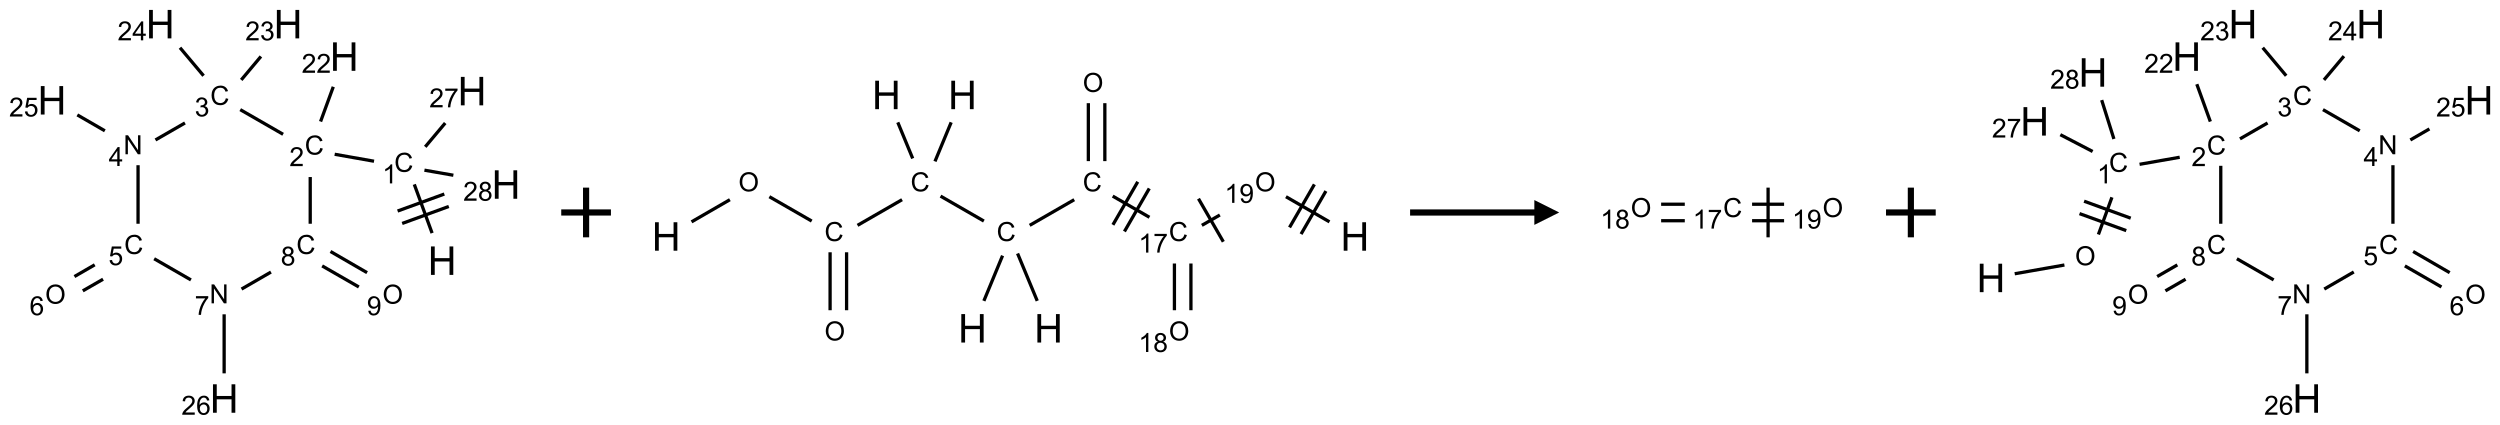 <?xml version="1.0" encoding="UTF-8"?>
<svg xmlns="http://www.w3.org/2000/svg" xmlns:xlink="http://www.w3.org/1999/xlink" width="1006" height="171" viewBox="0 0 1006 171">
<defs>
<g>
<g id="glyph-0-0">
<path d="M 2 0 L 2 -10 L 10 -10 L 10 0 Z M 2.25 -0.25 L 9.75 -0.25 L 9.75 -9.75 L 2.25 -9.75 Z M 2.25 -0.25 "/>
</g>
<g id="glyph-0-1">
<path d="M 1.281 0 L 1.281 -11.453 L 2.797 -11.453 L 2.797 -6.75 L 8.75 -6.75 L 8.75 -11.453 L 10.266 -11.453 L 10.266 0 L 8.75 0 L 8.75 -5.398 L 2.797 -5.398 L 2.797 0 Z M 1.281 0 "/>
</g>
<g id="glyph-1-0">
<path d="M 1.332 0 L 1.332 -6.668 L 6.668 -6.668 L 6.668 0 Z M 1.5 -0.168 L 6.5 -0.168 L 6.5 -6.5 L 1.5 -6.5 Z M 1.5 -0.168 "/>
</g>
<g id="glyph-1-1">
<path d="M 6.27 -2.676 L 7.281 -2.422 C 7.07 -1.594 6.688 -0.961 6.137 -0.523 C 5.586 -0.086 4.914 0.129 4.121 0.129 C 3.297 0.129 2.629 -0.039 2.113 -0.371 C 1.598 -0.707 1.203 -1.191 0.934 -1.828 C 0.664 -2.465 0.531 -3.145 0.531 -3.875 C 0.531 -4.672 0.684 -5.363 0.988 -5.957 C 1.293 -6.547 1.723 -6.996 2.285 -7.305 C 2.844 -7.613 3.461 -7.766 4.137 -7.766 C 4.898 -7.766 5.543 -7.57 6.062 -7.184 C 6.582 -6.793 6.945 -6.246 7.152 -5.543 L 6.156 -5.309 C 5.98 -5.863 5.723 -6.266 5.387 -6.52 C 5.051 -6.773 4.625 -6.902 4.113 -6.902 C 3.527 -6.902 3.039 -6.762 2.645 -6.48 C 2.25 -6.199 1.973 -5.82 1.812 -5.348 C 1.652 -4.871 1.574 -4.383 1.574 -3.879 C 1.574 -3.23 1.668 -2.664 1.855 -2.18 C 2.047 -1.695 2.34 -1.332 2.738 -1.094 C 3.137 -0.855 3.57 -0.734 4.035 -0.734 C 4.602 -0.734 5.082 -0.898 5.473 -1.223 C 5.867 -1.551 6.133 -2.035 6.27 -2.676 Z M 6.27 -2.676 "/>
</g>
<g id="glyph-1-2">
<path d="M 3.973 0 L 3.035 0 L 3.035 -5.973 C 2.809 -5.758 2.516 -5.543 2.148 -5.328 C 1.781 -5.113 1.453 -4.953 1.16 -4.844 L 1.16 -5.75 C 1.684 -5.996 2.145 -6.297 2.535 -6.645 C 2.93 -6.996 3.207 -7.336 3.371 -7.668 L 3.973 -7.668 Z M 3.973 0 "/>
</g>
<g id="glyph-1-3">
<path d="M 5.371 -0.902 L 5.371 0 L 0.324 0 C 0.316 -0.227 0.352 -0.441 0.434 -0.652 C 0.562 -0.996 0.766 -1.332 1.051 -1.668 C 1.332 -2 1.742 -2.387 2.277 -2.824 C 3.105 -3.504 3.668 -4.043 3.957 -4.441 C 4.25 -4.84 4.395 -5.215 4.395 -5.566 C 4.395 -5.938 4.262 -6.254 3.996 -6.508 C 3.73 -6.762 3.387 -6.891 2.957 -6.891 C 2.508 -6.891 2.145 -6.754 1.875 -6.484 C 1.605 -6.215 1.469 -5.84 1.465 -5.359 L 0.5 -5.457 C 0.566 -6.176 0.812 -6.727 1.246 -7.102 C 1.676 -7.477 2.254 -7.668 2.98 -7.668 C 3.711 -7.668 4.293 -7.465 4.719 -7.059 C 5.145 -6.652 5.359 -6.148 5.359 -5.547 C 5.359 -5.242 5.297 -4.941 5.172 -4.645 C 5.047 -4.352 4.84 -4.039 4.551 -3.715 C 4.262 -3.387 3.777 -2.938 3.105 -2.371 C 2.543 -1.898 2.18 -1.578 2.02 -1.41 C 1.859 -1.242 1.73 -1.07 1.625 -0.902 Z M 5.371 -0.902 "/>
</g>
<g id="glyph-1-4">
<path d="M 0.449 -2.016 L 1.387 -2.141 C 1.492 -1.609 1.676 -1.227 1.934 -0.992 C 2.191 -0.758 2.508 -0.641 2.879 -0.641 C 3.32 -0.641 3.695 -0.793 3.996 -1.098 C 4.301 -1.402 4.453 -1.781 4.453 -2.234 C 4.453 -2.664 4.312 -3.02 4.031 -3.301 C 3.75 -3.578 3.391 -3.719 2.957 -3.719 C 2.781 -3.719 2.562 -3.684 2.297 -3.613 L 2.402 -4.438 C 2.465 -4.43 2.516 -4.426 2.551 -4.426 C 2.949 -4.426 3.312 -4.531 3.629 -4.738 C 3.949 -4.949 4.109 -5.27 4.109 -5.703 C 4.109 -6.047 3.992 -6.332 3.762 -6.559 C 3.527 -6.785 3.227 -6.895 2.859 -6.895 C 2.496 -6.895 2.191 -6.781 1.949 -6.551 C 1.707 -6.324 1.547 -5.98 1.48 -5.52 L 0.543 -5.688 C 0.656 -6.316 0.918 -6.805 1.324 -7.148 C 1.73 -7.492 2.234 -7.668 2.84 -7.668 C 3.254 -7.668 3.641 -7.578 3.988 -7.398 C 4.34 -7.219 4.609 -6.977 4.793 -6.668 C 4.98 -6.359 5.074 -6.031 5.074 -5.684 C 5.074 -5.352 4.984 -5.051 4.809 -4.781 C 4.629 -4.512 4.367 -4.297 4.02 -4.137 C 4.473 -4.031 4.824 -3.816 5.074 -3.488 C 5.324 -3.16 5.449 -2.75 5.449 -2.254 C 5.449 -1.59 5.203 -1.023 4.719 -0.559 C 4.234 -0.098 3.617 0.137 2.875 0.137 C 2.203 0.137 1.648 -0.062 1.207 -0.465 C 0.762 -0.863 0.512 -1.379 0.449 -2.016 Z M 0.449 -2.016 "/>
</g>
<g id="glyph-1-5">
<path d="M 3.449 0 L 3.449 -1.828 L 0.137 -1.828 L 0.137 -2.688 L 3.621 -7.637 L 4.387 -7.637 L 4.387 -2.688 L 5.418 -2.688 L 5.418 -1.828 L 4.387 -1.828 L 4.387 0 Z M 3.449 -2.688 L 3.449 -6.129 L 1.059 -2.688 Z M 3.449 -2.688 "/>
</g>
<g id="glyph-1-6">
<path d="M 0.812 0 L 0.812 -7.637 L 1.848 -7.637 L 5.859 -1.641 L 5.859 -7.637 L 6.828 -7.637 L 6.828 0 L 5.793 0 L 1.781 -6 L 1.781 0 Z M 0.812 0 "/>
</g>
<g id="glyph-1-7">
<path d="M 0.441 -2 L 1.426 -2.082 C 1.5 -1.605 1.668 -1.242 1.934 -1.004 C 2.199 -0.762 2.52 -0.641 2.895 -0.641 C 3.348 -0.641 3.73 -0.812 4.043 -1.152 C 4.355 -1.492 4.512 -1.941 4.512 -2.504 C 4.512 -3.039 4.359 -3.461 4.059 -3.77 C 3.758 -4.078 3.367 -4.234 2.879 -4.234 C 2.578 -4.234 2.305 -4.164 2.062 -4.027 C 1.82 -3.891 1.629 -3.715 1.488 -3.496 L 0.609 -3.609 L 1.348 -7.531 L 5.145 -7.531 L 5.145 -6.637 L 2.098 -6.637 L 1.688 -4.582 C 2.145 -4.902 2.625 -5.062 3.129 -5.062 C 3.797 -5.062 4.359 -4.832 4.816 -4.371 C 5.277 -3.91 5.504 -3.312 5.504 -2.59 C 5.504 -1.898 5.305 -1.301 4.902 -0.797 C 4.41 -0.18 3.742 0.129 2.895 0.129 C 2.199 0.129 1.633 -0.062 1.195 -0.453 C 0.758 -0.844 0.504 -1.359 0.441 -2 Z M 0.441 -2 "/>
</g>
<g id="glyph-1-8">
<path d="M 0.516 -3.719 C 0.516 -4.984 0.855 -5.977 1.535 -6.695 C 2.215 -7.414 3.094 -7.77 4.172 -7.77 C 4.875 -7.77 5.512 -7.602 6.078 -7.266 C 6.645 -6.93 7.074 -6.461 7.371 -5.855 C 7.668 -5.254 7.816 -4.57 7.816 -3.809 C 7.816 -3.035 7.66 -2.34 7.348 -1.73 C 7.035 -1.117 6.594 -0.656 6.02 -0.34 C 5.449 -0.027 4.828 0.129 4.168 0.129 C 3.449 0.129 2.805 -0.043 2.238 -0.391 C 1.672 -0.738 1.246 -1.211 0.953 -1.812 C 0.66 -2.414 0.516 -3.047 0.516 -3.719 Z M 1.559 -3.703 C 1.559 -2.781 1.805 -2.059 2.301 -1.527 C 2.793 -1 3.414 -0.734 4.16 -0.734 C 4.922 -0.734 5.547 -1 6.039 -1.535 C 6.531 -2.07 6.777 -2.828 6.777 -3.812 C 6.777 -4.434 6.672 -4.977 6.461 -5.441 C 6.25 -5.902 5.945 -6.262 5.539 -6.52 C 5.133 -6.773 4.68 -6.902 4.176 -6.902 C 3.461 -6.902 2.848 -6.656 2.332 -6.164 C 1.816 -5.672 1.559 -4.852 1.559 -3.703 Z M 1.559 -3.703 "/>
</g>
<g id="glyph-1-9">
<path d="M 5.309 -5.766 L 4.375 -5.691 C 4.293 -6.059 4.172 -6.328 4.02 -6.496 C 3.766 -6.762 3.453 -6.895 3.082 -6.895 C 2.785 -6.895 2.523 -6.812 2.297 -6.645 C 2 -6.43 1.77 -6.117 1.598 -5.703 C 1.43 -5.289 1.34 -4.703 1.332 -3.938 C 1.559 -4.281 1.836 -4.535 2.16 -4.703 C 2.488 -4.871 2.828 -4.953 3.188 -4.953 C 3.812 -4.953 4.344 -4.723 4.785 -4.262 C 5.223 -3.801 5.441 -3.207 5.441 -2.48 C 5.441 -2 5.34 -1.555 5.133 -1.145 C 4.926 -0.73 4.641 -0.418 4.281 -0.199 C 3.922 0.02 3.512 0.129 3.051 0.129 C 2.27 0.129 1.633 -0.156 1.141 -0.73 C 0.648 -1.305 0.402 -2.254 0.402 -3.574 C 0.402 -5.051 0.672 -6.121 1.219 -6.793 C 1.695 -7.375 2.336 -7.668 3.141 -7.668 C 3.742 -7.668 4.234 -7.5 4.617 -7.16 C 5 -6.824 5.23 -6.359 5.309 -5.766 Z M 1.48 -2.473 C 1.48 -2.152 1.547 -1.844 1.684 -1.547 C 1.82 -1.25 2.016 -1.027 2.262 -0.871 C 2.508 -0.719 2.766 -0.641 3.035 -0.641 C 3.434 -0.641 3.773 -0.801 4.059 -1.121 C 4.344 -1.441 4.484 -1.875 4.484 -2.422 C 4.484 -2.949 4.344 -3.367 4.062 -3.668 C 3.781 -3.973 3.426 -4.125 3 -4.125 C 2.578 -4.125 2.219 -3.973 1.922 -3.668 C 1.625 -3.363 1.48 -2.969 1.48 -2.473 Z M 1.48 -2.473 "/>
</g>
<g id="glyph-1-10">
<path d="M 0.504 -6.637 L 0.504 -7.535 L 5.449 -7.535 L 5.449 -6.809 C 4.961 -6.289 4.48 -5.602 4.004 -4.746 C 3.527 -3.887 3.156 -3.004 2.895 -2.098 C 2.707 -1.461 2.59 -0.762 2.535 0 L 1.574 0 C 1.582 -0.602 1.703 -1.328 1.926 -2.176 C 2.152 -3.027 2.477 -3.848 2.898 -4.637 C 3.32 -5.426 3.77 -6.094 4.246 -6.637 Z M 0.504 -6.637 "/>
</g>
<g id="glyph-1-11">
<path d="M 1.887 -4.141 C 1.496 -4.281 1.207 -4.484 1.02 -4.75 C 0.832 -5.016 0.738 -5.328 0.738 -5.699 C 0.738 -6.254 0.938 -6.719 1.34 -7.098 C 1.738 -7.477 2.27 -7.668 2.934 -7.668 C 3.598 -7.668 4.137 -7.473 4.543 -7.086 C 4.949 -6.699 5.152 -6.227 5.152 -5.672 C 5.152 -5.316 5.059 -5.008 4.871 -4.746 C 4.688 -4.484 4.406 -4.281 4.027 -4.141 C 4.496 -3.988 4.852 -3.742 5.098 -3.402 C 5.34 -3.062 5.465 -2.656 5.465 -2.184 C 5.465 -1.531 5.234 -0.98 4.77 -0.535 C 4.309 -0.09 3.703 0.129 2.949 0.129 C 2.195 0.129 1.586 -0.094 1.125 -0.539 C 0.664 -0.984 0.434 -1.543 0.434 -2.207 C 0.434 -2.703 0.559 -3.121 0.809 -3.457 C 1.062 -3.793 1.422 -4.02 1.887 -4.141 Z M 1.699 -5.73 C 1.699 -5.367 1.812 -5.074 2.047 -4.844 C 2.281 -4.613 2.582 -4.5 2.953 -4.5 C 3.312 -4.5 3.609 -4.613 3.84 -4.84 C 4.07 -5.066 4.188 -5.348 4.188 -5.676 C 4.188 -6.02 4.07 -6.309 3.832 -6.543 C 3.594 -6.777 3.297 -6.895 2.941 -6.895 C 2.586 -6.895 2.289 -6.781 2.051 -6.551 C 1.816 -6.324 1.699 -6.047 1.699 -5.73 Z M 1.395 -2.203 C 1.395 -1.938 1.461 -1.676 1.586 -1.426 C 1.711 -1.176 1.902 -0.984 2.152 -0.848 C 2.402 -0.711 2.672 -0.641 2.957 -0.641 C 3.406 -0.641 3.777 -0.785 4.066 -1.074 C 4.359 -1.363 4.504 -1.727 4.504 -2.172 C 4.504 -2.625 4.355 -2.996 4.055 -3.293 C 3.754 -3.586 3.379 -3.734 2.926 -3.734 C 2.484 -3.734 2.121 -3.59 1.832 -3.297 C 1.543 -3.004 1.395 -2.641 1.395 -2.203 Z M 1.395 -2.203 "/>
</g>
<g id="glyph-1-12">
<path d="M 0.582 -1.766 L 1.484 -1.848 C 1.562 -1.426 1.707 -1.117 1.922 -0.926 C 2.137 -0.734 2.414 -0.641 2.75 -0.641 C 3.039 -0.641 3.289 -0.707 3.508 -0.84 C 3.727 -0.973 3.902 -1.148 4.043 -1.367 C 4.18 -1.586 4.297 -1.887 4.391 -2.262 C 4.484 -2.637 4.531 -3.016 4.531 -3.406 C 4.531 -3.449 4.531 -3.512 4.527 -3.594 C 4.34 -3.297 4.082 -3.055 3.758 -2.867 C 3.434 -2.68 3.082 -2.59 2.703 -2.59 C 2.07 -2.59 1.535 -2.816 1.098 -3.277 C 0.66 -3.734 0.441 -4.34 0.441 -5.09 C 0.441 -5.863 0.672 -6.484 1.129 -6.957 C 1.586 -7.43 2.156 -7.668 2.844 -7.668 C 3.34 -7.668 3.793 -7.531 4.207 -7.266 C 4.617 -7 4.93 -6.617 5.145 -6.121 C 5.355 -5.629 5.465 -4.91 5.465 -3.973 C 5.465 -2.996 5.359 -2.223 5.145 -1.645 C 4.934 -1.066 4.617 -0.625 4.199 -0.324 C 3.781 -0.02 3.293 0.129 2.73 0.129 C 2.133 0.129 1.645 -0.035 1.266 -0.367 C 0.887 -0.699 0.66 -1.164 0.582 -1.766 Z M 4.422 -5.137 C 4.422 -5.676 4.277 -6.102 3.992 -6.418 C 3.707 -6.734 3.359 -6.891 2.957 -6.891 C 2.543 -6.891 2.18 -6.719 1.871 -6.379 C 1.562 -6.039 1.406 -5.598 1.406 -5.059 C 1.406 -4.57 1.555 -4.176 1.848 -3.871 C 2.141 -3.566 2.5 -3.418 2.934 -3.418 C 3.367 -3.418 3.723 -3.57 4.004 -3.871 C 4.281 -4.176 4.422 -4.598 4.422 -5.137 Z M 4.422 -5.137 "/>
</g>
</g>
</defs>
<path fill="none" stroke-width="0.033" stroke-linecap="butt" stroke-linejoin="miter" stroke="rgb(0%, 0%, 0%)" stroke-opacity="1" stroke-miterlimit="10" d="M 3.824 2.102 L 3.645 1.612 " transform="matrix(40, 0, 0, 40, 20.912, 9.719)"/>
<path fill="none" stroke-width="0.033" stroke-linecap="butt" stroke-linejoin="miter" stroke="rgb(0%, 0%, 0%)" stroke-opacity="1" stroke-miterlimit="10" d="M 3.947 1.709 L 3.477 1.88 " transform="matrix(40, 0, 0, 40, 20.912, 9.719)"/>
<path fill="none" stroke-width="0.033" stroke-linecap="butt" stroke-linejoin="miter" stroke="rgb(0%, 0%, 0%)" stroke-opacity="1" stroke-miterlimit="10" d="M 3.992 1.834 L 3.523 2.005 " transform="matrix(40, 0, 0, 40, 20.912, 9.719)"/>
<path fill="none" stroke-width="0.033" stroke-linecap="butt" stroke-linejoin="miter" stroke="rgb(0%, 0%, 0%)" stroke-opacity="1" stroke-miterlimit="10" d="M 3.24 1.379 L 2.844 1.309 " transform="matrix(40, 0, 0, 40, 20.912, 9.719)"/>
<path fill="none" stroke-width="0.033" stroke-linecap="butt" stroke-linejoin="miter" stroke="rgb(0%, 0%, 0%)" stroke-opacity="1" stroke-miterlimit="10" d="M 2.702 0.98 L 2.83 0.63 " transform="matrix(40, 0, 0, 40, 20.912, 9.719)"/>
<path fill="none" stroke-width="0.033" stroke-linecap="butt" stroke-linejoin="miter" stroke="rgb(0%, 0%, 0%)" stroke-opacity="1" stroke-miterlimit="10" d="M 2.325 1.108 L 1.894 0.86 " transform="matrix(40, 0, 0, 40, 20.912, 9.719)"/>
<path fill="none" stroke-width="0.033" stroke-linecap="butt" stroke-linejoin="miter" stroke="rgb(0%, 0%, 0%)" stroke-opacity="1" stroke-miterlimit="10" d="M 1.904 0.561 L 2.102 0.325 " transform="matrix(40, 0, 0, 40, 20.912, 9.719)"/>
<path fill="none" stroke-width="0.033" stroke-linecap="butt" stroke-linejoin="miter" stroke="rgb(0%, 0%, 0%)" stroke-opacity="1" stroke-miterlimit="10" d="M 1.525 0.519 L 1.288 0.237 " transform="matrix(40, 0, 0, 40, 20.912, 9.719)"/>
<path fill="none" stroke-width="0.033" stroke-linecap="butt" stroke-linejoin="miter" stroke="rgb(0%, 0%, 0%)" stroke-opacity="1" stroke-miterlimit="10" d="M 1.338 0.994 L 1.041 1.165 " transform="matrix(40, 0, 0, 40, 20.912, 9.719)"/>
<path fill="none" stroke-width="0.033" stroke-linecap="butt" stroke-linejoin="miter" stroke="rgb(0%, 0%, 0%)" stroke-opacity="1" stroke-miterlimit="10" d="M 0.532 1.073 L 0.255 0.913 " transform="matrix(40, 0, 0, 40, 20.912, 9.719)"/>
<path fill="none" stroke-width="0.033" stroke-linecap="butt" stroke-linejoin="miter" stroke="rgb(0%, 0%, 0%)" stroke-opacity="1" stroke-miterlimit="10" d="M 0.866 1.419 L 0.866 2.008 " transform="matrix(40, 0, 0, 40, 20.912, 9.719)"/>
<path fill="none" stroke-width="0.033" stroke-linecap="butt" stroke-linejoin="miter" stroke="rgb(0%, 0%, 0%)" stroke-opacity="1" stroke-miterlimit="10" d="M 0.43 2.421 L 0.226 2.539 " transform="matrix(40, 0, 0, 40, 20.912, 9.719)"/>
<path fill="none" stroke-width="0.033" stroke-linecap="butt" stroke-linejoin="miter" stroke="rgb(0%, 0%, 0%)" stroke-opacity="1" stroke-miterlimit="10" d="M 0.514 2.566 L 0.31 2.683 " transform="matrix(40, 0, 0, 40, 20.912, 9.719)"/>
<path fill="none" stroke-width="0.033" stroke-linecap="butt" stroke-linejoin="miter" stroke="rgb(0%, 0%, 0%)" stroke-opacity="1" stroke-miterlimit="10" d="M 1.028 2.36 L 1.398 2.573 " transform="matrix(40, 0, 0, 40, 20.912, 9.719)"/>
<path fill="none" stroke-width="0.033" stroke-linecap="butt" stroke-linejoin="miter" stroke="rgb(0%, 0%, 0%)" stroke-opacity="1" stroke-miterlimit="10" d="M 1.732 2.919 L 1.732 3.513 " transform="matrix(40, 0, 0, 40, 20.912, 9.719)"/>
<path fill="none" stroke-width="0.033" stroke-linecap="butt" stroke-linejoin="miter" stroke="rgb(0%, 0%, 0%)" stroke-opacity="1" stroke-miterlimit="10" d="M 1.907 2.665 L 2.203 2.494 " transform="matrix(40, 0, 0, 40, 20.912, 9.719)"/>
<path fill="none" stroke-width="0.033" stroke-linecap="butt" stroke-linejoin="miter" stroke="rgb(0%, 0%, 0%)" stroke-opacity="1" stroke-miterlimit="10" d="M 2.598 2.008 L 2.598 1.538 " transform="matrix(40, 0, 0, 40, 20.912, 9.719)"/>
<path fill="none" stroke-width="0.033" stroke-linecap="butt" stroke-linejoin="miter" stroke="rgb(0%, 0%, 0%)" stroke-opacity="1" stroke-miterlimit="10" d="M 2.718 2.432 L 3.087 2.644 " transform="matrix(40, 0, 0, 40, 20.912, 9.719)"/>
<path fill="none" stroke-width="0.033" stroke-linecap="butt" stroke-linejoin="miter" stroke="rgb(0%, 0%, 0%)" stroke-opacity="1" stroke-miterlimit="10" d="M 2.802 2.287 L 3.17 2.5 " transform="matrix(40, 0, 0, 40, 20.912, 9.719)"/>
<path fill="none" stroke-width="0.033" stroke-linecap="butt" stroke-linejoin="miter" stroke="rgb(0%, 0%, 0%)" stroke-opacity="1" stroke-miterlimit="10" d="M 3.755 1.234 L 3.956 0.995 " transform="matrix(40, 0, 0, 40, 20.912, 9.719)"/>
<path fill="none" stroke-width="0.033" stroke-linecap="butt" stroke-linejoin="miter" stroke="rgb(0%, 0%, 0%)" stroke-opacity="1" stroke-miterlimit="10" d="M 3.747 1.469 L 4.038 1.52 " transform="matrix(40, 0, 0, 40, 20.912, 9.719)"/>
<g fill="rgb(0%, 0%, 0%)" fill-opacity="1">
<use xlink:href="#glyph-0-1" x="172.137" y="110.621"/>
</g>
<g fill="rgb(0%, 0%, 0%)" fill-opacity="1">
<use xlink:href="#glyph-1-1" x="158.633" y="69.152"/>
</g>
<g fill="rgb(0%, 0%, 0%)" fill-opacity="1">
<use xlink:href="#glyph-1-2" x="153.855" y="73.789"/>
</g>
<g fill="rgb(0%, 0%, 0%)" fill-opacity="1">
<use xlink:href="#glyph-1-1" x="122.617" y="62.207"/>
</g>
<g fill="rgb(0%, 0%, 0%)" fill-opacity="1">
<use xlink:href="#glyph-1-3" x="116.445" y="66.84"/>
</g>
<g fill="rgb(0%, 0%, 0%)" fill-opacity="1">
<use xlink:href="#glyph-0-1" x="132.742" y="28.5"/>
</g>
<g fill="rgb(0%, 0%, 0%)" fill-opacity="1">
<use xlink:href="#glyph-1-3" x="121.391" y="29.293"/>
<use xlink:href="#glyph-1-3" x="127.323" y="29.293"/>
</g>
<g fill="rgb(0%, 0%, 0%)" fill-opacity="1">
<use xlink:href="#glyph-1-1" x="84.602" y="42.207"/>
</g>
<g fill="rgb(0%, 0%, 0%)" fill-opacity="1">
<use xlink:href="#glyph-1-4" x="78.352" y="46.84"/>
</g>
<g fill="rgb(0%, 0%, 0%)" fill-opacity="1">
<use xlink:href="#glyph-0-1" x="110.133" y="15.445"/>
</g>
<g fill="rgb(0%, 0%, 0%)" fill-opacity="1">
<use xlink:href="#glyph-1-3" x="98.699" y="16.238"/>
<use xlink:href="#glyph-1-4" x="104.632" y="16.238"/>
</g>
<g fill="rgb(0%, 0%, 0%)" fill-opacity="1">
<use xlink:href="#glyph-0-1" x="58.711" y="15.445"/>
</g>
<g fill="rgb(0%, 0%, 0%)" fill-opacity="1">
<use xlink:href="#glyph-1-3" x="47.309" y="16.238"/>
<use xlink:href="#glyph-1-5" x="53.241" y="16.238"/>
</g>
<g fill="rgb(0%, 0%, 0%)" fill-opacity="1">
<use xlink:href="#glyph-1-6" x="49.68" y="62.074"/>
</g>
<g fill="rgb(0%, 0%, 0%)" fill-opacity="1">
<use xlink:href="#glyph-1-5" x="43.742" y="66.809"/>
</g>
<g fill="rgb(0%, 0%, 0%)" fill-opacity="1">
<use xlink:href="#glyph-0-1" x="15.141" y="46.09"/>
</g>
<g fill="rgb(0%, 0%, 0%)" fill-opacity="1">
<use xlink:href="#glyph-1-3" x="3.648" y="46.879"/>
<use xlink:href="#glyph-1-7" x="9.581" y="46.879"/>
</g>
<g fill="rgb(0%, 0%, 0%)" fill-opacity="1">
<use xlink:href="#glyph-1-1" x="49.961" y="102.207"/>
</g>
<g fill="rgb(0%, 0%, 0%)" fill-opacity="1">
<use xlink:href="#glyph-1-7" x="43.652" y="106.707"/>
</g>
<g fill="rgb(0%, 0%, 0%)" fill-opacity="1">
<use xlink:href="#glyph-1-8" x="18.156" y="122.211"/>
</g>
<g fill="rgb(0%, 0%, 0%)" fill-opacity="1">
<use xlink:href="#glyph-1-9" x="11.895" y="126.84"/>
</g>
<g fill="rgb(0%, 0%, 0%)" fill-opacity="1">
<use xlink:href="#glyph-1-6" x="84.32" y="122.074"/>
</g>
<g fill="rgb(0%, 0%, 0%)" fill-opacity="1">
<use xlink:href="#glyph-1-10" x="78.348" y="126.711"/>
</g>
<g fill="rgb(0%, 0%, 0%)" fill-opacity="1">
<use xlink:href="#glyph-0-1" x="84.422" y="166.09"/>
</g>
<g fill="rgb(0%, 0%, 0%)" fill-opacity="1">
<use xlink:href="#glyph-1-3" x="72.996" y="166.879"/>
<use xlink:href="#glyph-1-9" x="78.928" y="166.879"/>
</g>
<g fill="rgb(0%, 0%, 0%)" fill-opacity="1">
<use xlink:href="#glyph-1-1" x="119.242" y="102.207"/>
</g>
<g fill="rgb(0%, 0%, 0%)" fill-opacity="1">
<use xlink:href="#glyph-1-11" x="112.977" y="106.84"/>
</g>
<g fill="rgb(0%, 0%, 0%)" fill-opacity="1">
<use xlink:href="#glyph-1-8" x="153.898" y="122.211"/>
</g>
<g fill="rgb(0%, 0%, 0%)" fill-opacity="1">
<use xlink:href="#glyph-1-12" x="147.617" y="126.84"/>
</g>
<g fill="rgb(0%, 0%, 0%)" fill-opacity="1">
<use xlink:href="#glyph-0-1" x="184.168" y="42.391"/>
</g>
<g fill="rgb(0%, 0%, 0%)" fill-opacity="1">
<use xlink:href="#glyph-1-3" x="172.734" y="43.184"/>
<use xlink:href="#glyph-1-10" x="178.667" y="43.184"/>
</g>
<g fill="rgb(0%, 0%, 0%)" fill-opacity="1">
<use xlink:href="#glyph-0-1" x="197.848" y="79.98"/>
</g>
<g fill="rgb(0%, 0%, 0%)" fill-opacity="1">
<use xlink:href="#glyph-1-3" x="186.398" y="80.773"/>
<use xlink:href="#glyph-1-11" x="192.331" y="80.773"/>
</g>
<path fill="none" stroke-width="0.062" stroke-linecap="butt" stroke-linejoin="miter" stroke="rgb(0%, 0%, 0%)" stroke-opacity="1" stroke-miterlimit="10" d="M 0 0 L 0.5 0 M 0.25 -0.25 L 0.25 0.25 " transform="matrix(40, 0, 0, 40, 225.842, 85.5)"/>
<path fill="none" stroke-width="0.033" stroke-linecap="butt" stroke-linejoin="miter" stroke="rgb(0%, 0%, 0%)" stroke-opacity="1" stroke-miterlimit="10" d="M 0.255 1.353 L 0.641 1.13 " transform="matrix(40, 0, 0, 40, 268.068, 35.156)"/>
<path fill="none" stroke-width="0.033" stroke-linecap="butt" stroke-linejoin="miter" stroke="rgb(0%, 0%, 0%)" stroke-opacity="1" stroke-miterlimit="10" d="M 1.038 1.1 L 1.464 1.345 " transform="matrix(40, 0, 0, 40, 268.068, 35.156)"/>
<path fill="none" stroke-width="0.033" stroke-linecap="butt" stroke-linejoin="miter" stroke="rgb(0%, 0%, 0%)" stroke-opacity="1" stroke-miterlimit="10" d="M 1.649 1.659 L 1.649 2.242 " transform="matrix(40, 0, 0, 40, 268.068, 35.156)"/>
<path fill="none" stroke-width="0.033" stroke-linecap="butt" stroke-linejoin="miter" stroke="rgb(0%, 0%, 0%)" stroke-opacity="1" stroke-miterlimit="10" d="M 1.815 1.659 L 1.815 2.242 " transform="matrix(40, 0, 0, 40, 268.068, 35.156)"/>
<path fill="none" stroke-width="0.033" stroke-linecap="butt" stroke-linejoin="miter" stroke="rgb(0%, 0%, 0%)" stroke-opacity="1" stroke-miterlimit="10" d="M 1.925 1.388 L 2.373 1.13 " transform="matrix(40, 0, 0, 40, 268.068, 35.156)"/>
<path fill="none" stroke-width="0.033" stroke-linecap="butt" stroke-linejoin="miter" stroke="rgb(0%, 0%, 0%)" stroke-opacity="1" stroke-miterlimit="10" d="M 2.48 0.715 L 2.33 0.352 " transform="matrix(40, 0, 0, 40, 268.068, 35.156)"/>
<path fill="none" stroke-width="0.033" stroke-linecap="butt" stroke-linejoin="miter" stroke="rgb(0%, 0%, 0%)" stroke-opacity="1" stroke-miterlimit="10" d="M 2.704 0.745 L 2.867 0.352 " transform="matrix(40, 0, 0, 40, 268.068, 35.156)"/>
<path fill="none" stroke-width="0.033" stroke-linecap="butt" stroke-linejoin="miter" stroke="rgb(0%, 0%, 0%)" stroke-opacity="1" stroke-miterlimit="10" d="M 2.76 1.094 L 3.196 1.345 " transform="matrix(40, 0, 0, 40, 268.068, 35.156)"/>
<path fill="none" stroke-width="0.033" stroke-linecap="butt" stroke-linejoin="miter" stroke="rgb(0%, 0%, 0%)" stroke-opacity="1" stroke-miterlimit="10" d="M 3.535 1.671 L 3.733 2.148 " transform="matrix(40, 0, 0, 40, 268.068, 35.156)"/>
<path fill="none" stroke-width="0.033" stroke-linecap="butt" stroke-linejoin="miter" stroke="rgb(0%, 0%, 0%)" stroke-opacity="1" stroke-miterlimit="10" d="M 3.384 1.693 L 3.196 2.148 " transform="matrix(40, 0, 0, 40, 268.068, 35.156)"/>
<path fill="none" stroke-width="0.033" stroke-linecap="butt" stroke-linejoin="miter" stroke="rgb(0%, 0%, 0%)" stroke-opacity="1" stroke-miterlimit="10" d="M 3.657 1.388 L 4.105 1.13 " transform="matrix(40, 0, 0, 40, 268.068, 35.156)"/>
<path fill="none" stroke-width="0.033" stroke-linecap="butt" stroke-linejoin="miter" stroke="rgb(0%, 0%, 0%)" stroke-opacity="1" stroke-miterlimit="10" d="M 4.413 0.742 L 4.413 0.159 " transform="matrix(40, 0, 0, 40, 268.068, 35.156)"/>
<path fill="none" stroke-width="0.033" stroke-linecap="butt" stroke-linejoin="miter" stroke="rgb(0%, 0%, 0%)" stroke-opacity="1" stroke-miterlimit="10" d="M 4.247 0.742 L 4.247 0.159 " transform="matrix(40, 0, 0, 40, 268.068, 35.156)"/>
<path fill="none" stroke-width="0.033" stroke-linecap="butt" stroke-linejoin="miter" stroke="rgb(0%, 0%, 0%)" stroke-opacity="1" stroke-miterlimit="10" d="M 4.492 1.094 L 4.862 1.307 " transform="matrix(40, 0, 0, 40, 268.068, 35.156)"/>
<path fill="none" stroke-width="0.033" stroke-linecap="butt" stroke-linejoin="miter" stroke="rgb(0%, 0%, 0%)" stroke-opacity="1" stroke-miterlimit="10" d="M 4.61 1.45 L 4.86 1.017 " transform="matrix(40, 0, 0, 40, 268.068, 35.156)"/>
<path fill="none" stroke-width="0.033" stroke-linecap="butt" stroke-linejoin="miter" stroke="rgb(0%, 0%, 0%)" stroke-opacity="1" stroke-miterlimit="10" d="M 4.494 1.383 L 4.744 0.95 " transform="matrix(40, 0, 0, 40, 268.068, 35.156)"/>
<path fill="none" stroke-width="0.033" stroke-linecap="butt" stroke-linejoin="miter" stroke="rgb(0%, 0%, 0%)" stroke-opacity="1" stroke-miterlimit="10" d="M 5.113 1.772 L 5.113 2.242 " transform="matrix(40, 0, 0, 40, 268.068, 35.156)"/>
<path fill="none" stroke-width="0.033" stroke-linecap="butt" stroke-linejoin="miter" stroke="rgb(0%, 0%, 0%)" stroke-opacity="1" stroke-miterlimit="10" d="M 5.279 1.772 L 5.279 2.242 " transform="matrix(40, 0, 0, 40, 268.068, 35.156)"/>
<path fill="none" stroke-width="0.033" stroke-linecap="butt" stroke-linejoin="miter" stroke="rgb(0%, 0%, 0%)" stroke-opacity="1" stroke-miterlimit="10" d="M 5.389 1.388 L 5.57 1.284 " transform="matrix(40, 0, 0, 40, 268.068, 35.156)"/>
<path fill="none" stroke-width="0.033" stroke-linecap="butt" stroke-linejoin="miter" stroke="rgb(0%, 0%, 0%)" stroke-opacity="1" stroke-miterlimit="10" d="M 5.605 1.553 L 5.355 1.12 " transform="matrix(40, 0, 0, 40, 268.068, 35.156)"/>
<path fill="none" stroke-width="0.033" stroke-linecap="butt" stroke-linejoin="miter" stroke="rgb(0%, 0%, 0%)" stroke-opacity="1" stroke-miterlimit="10" d="M 6.235 1.1 L 6.673 1.353 " transform="matrix(40, 0, 0, 40, 268.068, 35.156)"/>
<path fill="none" stroke-width="0.033" stroke-linecap="butt" stroke-linejoin="miter" stroke="rgb(0%, 0%, 0%)" stroke-opacity="1" stroke-miterlimit="10" d="M 6.387 1.476 L 6.637 1.043 " transform="matrix(40, 0, 0, 40, 268.068, 35.156)"/>
<path fill="none" stroke-width="0.033" stroke-linecap="butt" stroke-linejoin="miter" stroke="rgb(0%, 0%, 0%)" stroke-opacity="1" stroke-miterlimit="10" d="M 6.271 1.409 L 6.521 0.976 " transform="matrix(40, 0, 0, 40, 268.068, 35.156)"/>
<g fill="rgb(0%, 0%, 0%)" fill-opacity="1">
<use xlink:href="#glyph-0-1" x="262.297" y="100.883"/>
</g>
<g fill="rgb(0%, 0%, 0%)" fill-opacity="1">
<use xlink:href="#glyph-1-8" x="297.133" y="77.004"/>
</g>
<g fill="rgb(0%, 0%, 0%)" fill-opacity="1">
<use xlink:href="#glyph-1-1" x="331.758" y="97"/>
</g>
<g fill="rgb(0%, 0%, 0%)" fill-opacity="1">
<use xlink:href="#glyph-1-8" x="331.773" y="137.004"/>
</g>
<g fill="rgb(0%, 0%, 0%)" fill-opacity="1">
<use xlink:href="#glyph-1-1" x="366.398" y="77"/>
</g>
<g fill="rgb(0%, 0%, 0%)" fill-opacity="1">
<use xlink:href="#glyph-0-1" x="350.91" y="43.93"/>
</g>
<g fill="rgb(0%, 0%, 0%)" fill-opacity="1">
<use xlink:href="#glyph-0-1" x="381.527" y="43.93"/>
</g>
<g fill="rgb(0%, 0%, 0%)" fill-opacity="1">
<use xlink:href="#glyph-1-1" x="401.039" y="97"/>
</g>
<g fill="rgb(0%, 0%, 0%)" fill-opacity="1">
<use xlink:href="#glyph-0-1" x="416.168" y="137.84"/>
</g>
<g fill="rgb(0%, 0%, 0%)" fill-opacity="1">
<use xlink:href="#glyph-0-1" x="385.551" y="137.84"/>
</g>
<g fill="rgb(0%, 0%, 0%)" fill-opacity="1">
<use xlink:href="#glyph-1-1" x="435.68" y="77"/>
</g>
<g fill="rgb(0%, 0%, 0%)" fill-opacity="1">
<use xlink:href="#glyph-1-8" x="435.695" y="37.004"/>
</g>
<g fill="rgb(0%, 0%, 0%)" fill-opacity="1">
<use xlink:href="#glyph-1-1" x="470.32" y="97"/>
</g>
<g fill="rgb(0%, 0%, 0%)" fill-opacity="1">
<use xlink:href="#glyph-1-2" x="458.137" y="101.637"/>
<use xlink:href="#glyph-1-10" x="464.069" y="101.637"/>
</g>
<g fill="rgb(0%, 0%, 0%)" fill-opacity="1">
<use xlink:href="#glyph-1-8" x="470.336" y="137.004"/>
</g>
<g fill="rgb(0%, 0%, 0%)" fill-opacity="1">
<use xlink:href="#glyph-1-2" x="458.121" y="141.637"/>
<use xlink:href="#glyph-1-11" x="464.053" y="141.637"/>
</g>
<g fill="rgb(0%, 0%, 0%)" fill-opacity="1">
<use xlink:href="#glyph-1-8" x="504.977" y="77.004"/>
</g>
<g fill="rgb(0%, 0%, 0%)" fill-opacity="1">
<use xlink:href="#glyph-1-2" x="492.762" y="81.637"/>
<use xlink:href="#glyph-1-12" x="498.694" y="81.637"/>
</g>
<g fill="rgb(0%, 0%, 0%)" fill-opacity="1">
<use xlink:href="#glyph-0-1" x="539.426" y="100.883"/>
</g>
<path fill-rule="nonzero" fill="rgb(0%, 0%, 0%)" fill-opacity="1" d="M 567.418 86.75 L 617.418 86.75 L 617.418 90.5 L 627.418 85.5 L 617.418 80.5 L 617.418 84.25 L 567.418 84.25 "/>
<path fill="none" stroke-width="0.033" stroke-linecap="butt" stroke-linejoin="miter" stroke="rgb(0%, 0%, 0%)" stroke-opacity="1" stroke-miterlimit="10" d="M 0.475 -0.083 L 0.237 -0.083 " transform="matrix(40, 0, 0, 40, 658.959, 85.5)"/>
<path fill="none" stroke-width="0.033" stroke-linecap="butt" stroke-linejoin="miter" stroke="rgb(0%, 0%, 0%)" stroke-opacity="1" stroke-miterlimit="10" d="M 0.475 0.083 L 0.237 0.083 " transform="matrix(40, 0, 0, 40, 658.959, 85.5)"/>
<path fill="none" stroke-width="0.033" stroke-linecap="butt" stroke-linejoin="miter" stroke="rgb(0%, 0%, 0%)" stroke-opacity="1" stroke-miterlimit="10" d="M 1.152 0.083 L 1.474 0.083 " transform="matrix(40, 0, 0, 40, 658.959, 85.5)"/>
<path fill="none" stroke-width="0.033" stroke-linecap="butt" stroke-linejoin="miter" stroke="rgb(0%, 0%, 0%)" stroke-opacity="1" stroke-miterlimit="10" d="M 1.152 -0.083 L 1.474 -0.083 " transform="matrix(40, 0, 0, 40, 658.959, 85.5)"/>
<path fill="none" stroke-width="0.033" stroke-linecap="butt" stroke-linejoin="miter" stroke="rgb(0%, 0%, 0%)" stroke-opacity="1" stroke-miterlimit="10" d="M 1.313 0.25 L 1.313 -0.25 " transform="matrix(40, 0, 0, 40, 658.959, 85.5)"/>
<g fill="rgb(0%, 0%, 0%)" fill-opacity="1">
<use xlink:href="#glyph-1-1" x="693.367" y="87.344"/>
</g>
<g fill="rgb(0%, 0%, 0%)" fill-opacity="1">
<use xlink:href="#glyph-1-2" x="681.18" y="91.98"/>
<use xlink:href="#glyph-1-10" x="687.112" y="91.98"/>
</g>
<g fill="rgb(0%, 0%, 0%)" fill-opacity="1">
<use xlink:href="#glyph-1-8" x="656.203" y="87.348"/>
</g>
<g fill="rgb(0%, 0%, 0%)" fill-opacity="1">
<use xlink:href="#glyph-1-2" x="643.988" y="91.98"/>
<use xlink:href="#glyph-1-11" x="649.921" y="91.98"/>
</g>
<g fill="rgb(0%, 0%, 0%)" fill-opacity="1">
<use xlink:href="#glyph-1-8" x="733.383" y="87.348"/>
</g>
<g fill="rgb(0%, 0%, 0%)" fill-opacity="1">
<use xlink:href="#glyph-1-2" x="721.164" y="91.98"/>
<use xlink:href="#glyph-1-12" x="727.096" y="91.98"/>
</g>
<path fill="none" stroke-width="0.062" stroke-linecap="butt" stroke-linejoin="miter" stroke="rgb(0%, 0%, 0%)" stroke-opacity="1" stroke-miterlimit="10" d="M -0 0 L 0.5 0 M 0.25 -0.25 L 0.25 0.25 " transform="matrix(40, 0, 0, 40, 758.932, 85.5)"/>
<path fill="none" stroke-width="0.033" stroke-linecap="butt" stroke-linejoin="miter" stroke="rgb(0%, 0%, 0%)" stroke-opacity="1" stroke-miterlimit="10" d="M 0.239 2.511 L 0.739 2.423 " transform="matrix(40, 0, 0, 40, 801.158, 9.719)"/>
<path fill="none" stroke-width="0.033" stroke-linecap="butt" stroke-linejoin="miter" stroke="rgb(0%, 0%, 0%)" stroke-opacity="1" stroke-miterlimit="10" d="M 1.081 2.116 L 1.217 1.742 " transform="matrix(40, 0, 0, 40, 801.158, 9.719)"/>
<path fill="none" stroke-width="0.033" stroke-linecap="butt" stroke-linejoin="miter" stroke="rgb(0%, 0%, 0%)" stroke-opacity="1" stroke-miterlimit="10" d="M 1.406 1.952 L 0.937 1.781 " transform="matrix(40, 0, 0, 40, 801.158, 9.719)"/>
<path fill="none" stroke-width="0.033" stroke-linecap="butt" stroke-linejoin="miter" stroke="rgb(0%, 0%, 0%)" stroke-opacity="1" stroke-miterlimit="10" d="M 1.361 2.077 L 0.891 1.906 " transform="matrix(40, 0, 0, 40, 801.158, 9.719)"/>
<path fill="none" stroke-width="0.033" stroke-linecap="butt" stroke-linejoin="miter" stroke="rgb(0%, 0%, 0%)" stroke-opacity="1" stroke-miterlimit="10" d="M 1.495 1.41 L 1.899 1.339 " transform="matrix(40, 0, 0, 40, 801.158, 9.719)"/>
<path fill="none" stroke-width="0.033" stroke-linecap="butt" stroke-linejoin="miter" stroke="rgb(0%, 0%, 0%)" stroke-opacity="1" stroke-miterlimit="10" d="M 2.207 0.98 L 2.071 0.604 " transform="matrix(40, 0, 0, 40, 801.158, 9.719)"/>
<path fill="none" stroke-width="0.033" stroke-linecap="butt" stroke-linejoin="miter" stroke="rgb(0%, 0%, 0%)" stroke-opacity="1" stroke-miterlimit="10" d="M 2.505 1.154 L 2.783 0.994 " transform="matrix(40, 0, 0, 40, 801.158, 9.719)"/>
<path fill="none" stroke-width="0.033" stroke-linecap="butt" stroke-linejoin="miter" stroke="rgb(0%, 0%, 0%)" stroke-opacity="1" stroke-miterlimit="10" d="M 2.97 0.519 L 2.734 0.237 " transform="matrix(40, 0, 0, 40, 801.158, 9.719)"/>
<path fill="none" stroke-width="0.033" stroke-linecap="butt" stroke-linejoin="miter" stroke="rgb(0%, 0%, 0%)" stroke-opacity="1" stroke-miterlimit="10" d="M 3.35 0.561 L 3.551 0.322 " transform="matrix(40, 0, 0, 40, 801.158, 9.719)"/>
<path fill="none" stroke-width="0.033" stroke-linecap="butt" stroke-linejoin="miter" stroke="rgb(0%, 0%, 0%)" stroke-opacity="1" stroke-miterlimit="10" d="M 3.34 0.86 L 3.71 1.073 " transform="matrix(40, 0, 0, 40, 801.158, 9.719)"/>
<path fill="none" stroke-width="0.033" stroke-linecap="butt" stroke-linejoin="miter" stroke="rgb(0%, 0%, 0%)" stroke-opacity="1" stroke-miterlimit="10" d="M 4.219 1.165 L 4.411 1.054 " transform="matrix(40, 0, 0, 40, 801.158, 9.719)"/>
<path fill="none" stroke-width="0.033" stroke-linecap="butt" stroke-linejoin="miter" stroke="rgb(0%, 0%, 0%)" stroke-opacity="1" stroke-miterlimit="10" d="M 4.044 1.419 L 4.044 2.008 " transform="matrix(40, 0, 0, 40, 801.158, 9.719)"/>
<path fill="none" stroke-width="0.033" stroke-linecap="butt" stroke-linejoin="miter" stroke="rgb(0%, 0%, 0%)" stroke-opacity="1" stroke-miterlimit="10" d="M 4.164 2.432 L 4.532 2.644 " transform="matrix(40, 0, 0, 40, 801.158, 9.719)"/>
<path fill="none" stroke-width="0.033" stroke-linecap="butt" stroke-linejoin="miter" stroke="rgb(0%, 0%, 0%)" stroke-opacity="1" stroke-miterlimit="10" d="M 4.247 2.287 L 4.615 2.5 " transform="matrix(40, 0, 0, 40, 801.158, 9.719)"/>
<path fill="none" stroke-width="0.033" stroke-linecap="butt" stroke-linejoin="miter" stroke="rgb(0%, 0%, 0%)" stroke-opacity="1" stroke-miterlimit="10" d="M 3.65 2.493 L 3.353 2.665 " transform="matrix(40, 0, 0, 40, 801.158, 9.719)"/>
<path fill="none" stroke-width="0.033" stroke-linecap="butt" stroke-linejoin="miter" stroke="rgb(0%, 0%, 0%)" stroke-opacity="1" stroke-miterlimit="10" d="M 3.178 2.919 L 3.178 3.513 " transform="matrix(40, 0, 0, 40, 801.158, 9.719)"/>
<path fill="none" stroke-width="0.033" stroke-linecap="butt" stroke-linejoin="miter" stroke="rgb(0%, 0%, 0%)" stroke-opacity="1" stroke-miterlimit="10" d="M 2.844 2.573 L 2.474 2.36 " transform="matrix(40, 0, 0, 40, 801.158, 9.719)"/>
<path fill="none" stroke-width="0.033" stroke-linecap="butt" stroke-linejoin="miter" stroke="rgb(0%, 0%, 0%)" stroke-opacity="1" stroke-miterlimit="10" d="M 2.312 2.008 L 2.312 1.425 " transform="matrix(40, 0, 0, 40, 801.158, 9.719)"/>
<path fill="none" stroke-width="0.033" stroke-linecap="butt" stroke-linejoin="miter" stroke="rgb(0%, 0%, 0%)" stroke-opacity="1" stroke-miterlimit="10" d="M 1.875 2.422 L 1.672 2.539 " transform="matrix(40, 0, 0, 40, 801.158, 9.719)"/>
<path fill="none" stroke-width="0.033" stroke-linecap="butt" stroke-linejoin="miter" stroke="rgb(0%, 0%, 0%)" stroke-opacity="1" stroke-miterlimit="10" d="M 1.958 2.566 L 1.755 2.683 " transform="matrix(40, 0, 0, 40, 801.158, 9.719)"/>
<path fill="none" stroke-width="0.033" stroke-linecap="butt" stroke-linejoin="miter" stroke="rgb(0%, 0%, 0%)" stroke-opacity="1" stroke-miterlimit="10" d="M 1.023 1.281 L 0.698 1.112 " transform="matrix(40, 0, 0, 40, 801.158, 9.719)"/>
<path fill="none" stroke-width="0.033" stroke-linecap="butt" stroke-linejoin="miter" stroke="rgb(0%, 0%, 0%)" stroke-opacity="1" stroke-miterlimit="10" d="M 1.237 1.155 L 1.114 0.764 " transform="matrix(40, 0, 0, 40, 801.158, 9.719)"/>
<g fill="rgb(0%, 0%, 0%)" fill-opacity="1">
<use xlink:href="#glyph-0-1" x="795.387" y="117.566"/>
</g>
<g fill="rgb(0%, 0%, 0%)" fill-opacity="1">
<use xlink:href="#glyph-1-8" x="834.973" y="106.742"/>
</g>
<g fill="rgb(0%, 0%, 0%)" fill-opacity="1">
<use xlink:href="#glyph-1-1" x="848.637" y="69.152"/>
</g>
<g fill="rgb(0%, 0%, 0%)" fill-opacity="1">
<use xlink:href="#glyph-1-2" x="843.859" y="73.789"/>
</g>
<g fill="rgb(0%, 0%, 0%)" fill-opacity="1">
<use xlink:href="#glyph-1-1" x="888.031" y="62.207"/>
</g>
<g fill="rgb(0%, 0%, 0%)" fill-opacity="1">
<use xlink:href="#glyph-1-3" x="881.859" y="66.84"/>
</g>
<g fill="rgb(0%, 0%, 0%)" fill-opacity="1">
<use xlink:href="#glyph-0-1" x="874.172" y="28.5"/>
</g>
<g fill="rgb(0%, 0%, 0%)" fill-opacity="1">
<use xlink:href="#glyph-1-3" x="862.816" y="29.293"/>
<use xlink:href="#glyph-1-3" x="868.749" y="29.293"/>
</g>
<g fill="rgb(0%, 0%, 0%)" fill-opacity="1">
<use xlink:href="#glyph-1-1" x="922.672" y="42.207"/>
</g>
<g fill="rgb(0%, 0%, 0%)" fill-opacity="1">
<use xlink:href="#glyph-1-4" x="916.422" y="46.84"/>
</g>
<g fill="rgb(0%, 0%, 0%)" fill-opacity="1">
<use xlink:href="#glyph-0-1" x="896.781" y="15.445"/>
</g>
<g fill="rgb(0%, 0%, 0%)" fill-opacity="1">
<use xlink:href="#glyph-1-3" x="885.348" y="16.238"/>
<use xlink:href="#glyph-1-4" x="891.28" y="16.238"/>
</g>
<g fill="rgb(0%, 0%, 0%)" fill-opacity="1">
<use xlink:href="#glyph-0-1" x="948.203" y="15.445"/>
</g>
<g fill="rgb(0%, 0%, 0%)" fill-opacity="1">
<use xlink:href="#glyph-1-3" x="936.801" y="16.238"/>
<use xlink:href="#glyph-1-5" x="942.733" y="16.238"/>
</g>
<g fill="rgb(0%, 0%, 0%)" fill-opacity="1">
<use xlink:href="#glyph-1-6" x="957.031" y="62.074"/>
</g>
<g fill="rgb(0%, 0%, 0%)" fill-opacity="1">
<use xlink:href="#glyph-1-5" x="951.094" y="66.809"/>
</g>
<g fill="rgb(0%, 0%, 0%)" fill-opacity="1">
<use xlink:href="#glyph-0-1" x="991.773" y="46.09"/>
</g>
<g fill="rgb(0%, 0%, 0%)" fill-opacity="1">
<use xlink:href="#glyph-1-3" x="980.285" y="46.879"/>
<use xlink:href="#glyph-1-7" x="986.217" y="46.879"/>
</g>
<g fill="rgb(0%, 0%, 0%)" fill-opacity="1">
<use xlink:href="#glyph-1-1" x="957.312" y="102.207"/>
</g>
<g fill="rgb(0%, 0%, 0%)" fill-opacity="1">
<use xlink:href="#glyph-1-7" x="951.004" y="106.707"/>
</g>
<g fill="rgb(0%, 0%, 0%)" fill-opacity="1">
<use xlink:href="#glyph-1-8" x="991.969" y="122.211"/>
</g>
<g fill="rgb(0%, 0%, 0%)" fill-opacity="1">
<use xlink:href="#glyph-1-9" x="985.707" y="126.84"/>
</g>
<g fill="rgb(0%, 0%, 0%)" fill-opacity="1">
<use xlink:href="#glyph-1-6" x="922.391" y="122.074"/>
</g>
<g fill="rgb(0%, 0%, 0%)" fill-opacity="1">
<use xlink:href="#glyph-1-10" x="916.418" y="126.711"/>
</g>
<g fill="rgb(0%, 0%, 0%)" fill-opacity="1">
<use xlink:href="#glyph-0-1" x="922.492" y="166.09"/>
</g>
<g fill="rgb(0%, 0%, 0%)" fill-opacity="1">
<use xlink:href="#glyph-1-3" x="911.066" y="166.879"/>
<use xlink:href="#glyph-1-9" x="916.999" y="166.879"/>
</g>
<g fill="rgb(0%, 0%, 0%)" fill-opacity="1">
<use xlink:href="#glyph-1-1" x="888.031" y="102.207"/>
</g>
<g fill="rgb(0%, 0%, 0%)" fill-opacity="1">
<use xlink:href="#glyph-1-11" x="881.766" y="106.84"/>
</g>
<g fill="rgb(0%, 0%, 0%)" fill-opacity="1">
<use xlink:href="#glyph-1-8" x="856.227" y="122.211"/>
</g>
<g fill="rgb(0%, 0%, 0%)" fill-opacity="1">
<use xlink:href="#glyph-1-12" x="849.945" y="126.84"/>
</g>
<g fill="rgb(0%, 0%, 0%)" fill-opacity="1">
<use xlink:href="#glyph-0-1" x="812.98" y="54.562"/>
</g>
<g fill="rgb(0%, 0%, 0%)" fill-opacity="1">
<use xlink:href="#glyph-1-3" x="801.547" y="55.355"/>
<use xlink:href="#glyph-1-10" x="807.479" y="55.355"/>
</g>
<g fill="rgb(0%, 0%, 0%)" fill-opacity="1">
<use xlink:href="#glyph-0-1" x="836.43" y="34.887"/>
</g>
<g fill="rgb(0%, 0%, 0%)" fill-opacity="1">
<use xlink:href="#glyph-1-3" x="824.984" y="35.676"/>
<use xlink:href="#glyph-1-11" x="830.917" y="35.676"/>
</g>
</svg>
